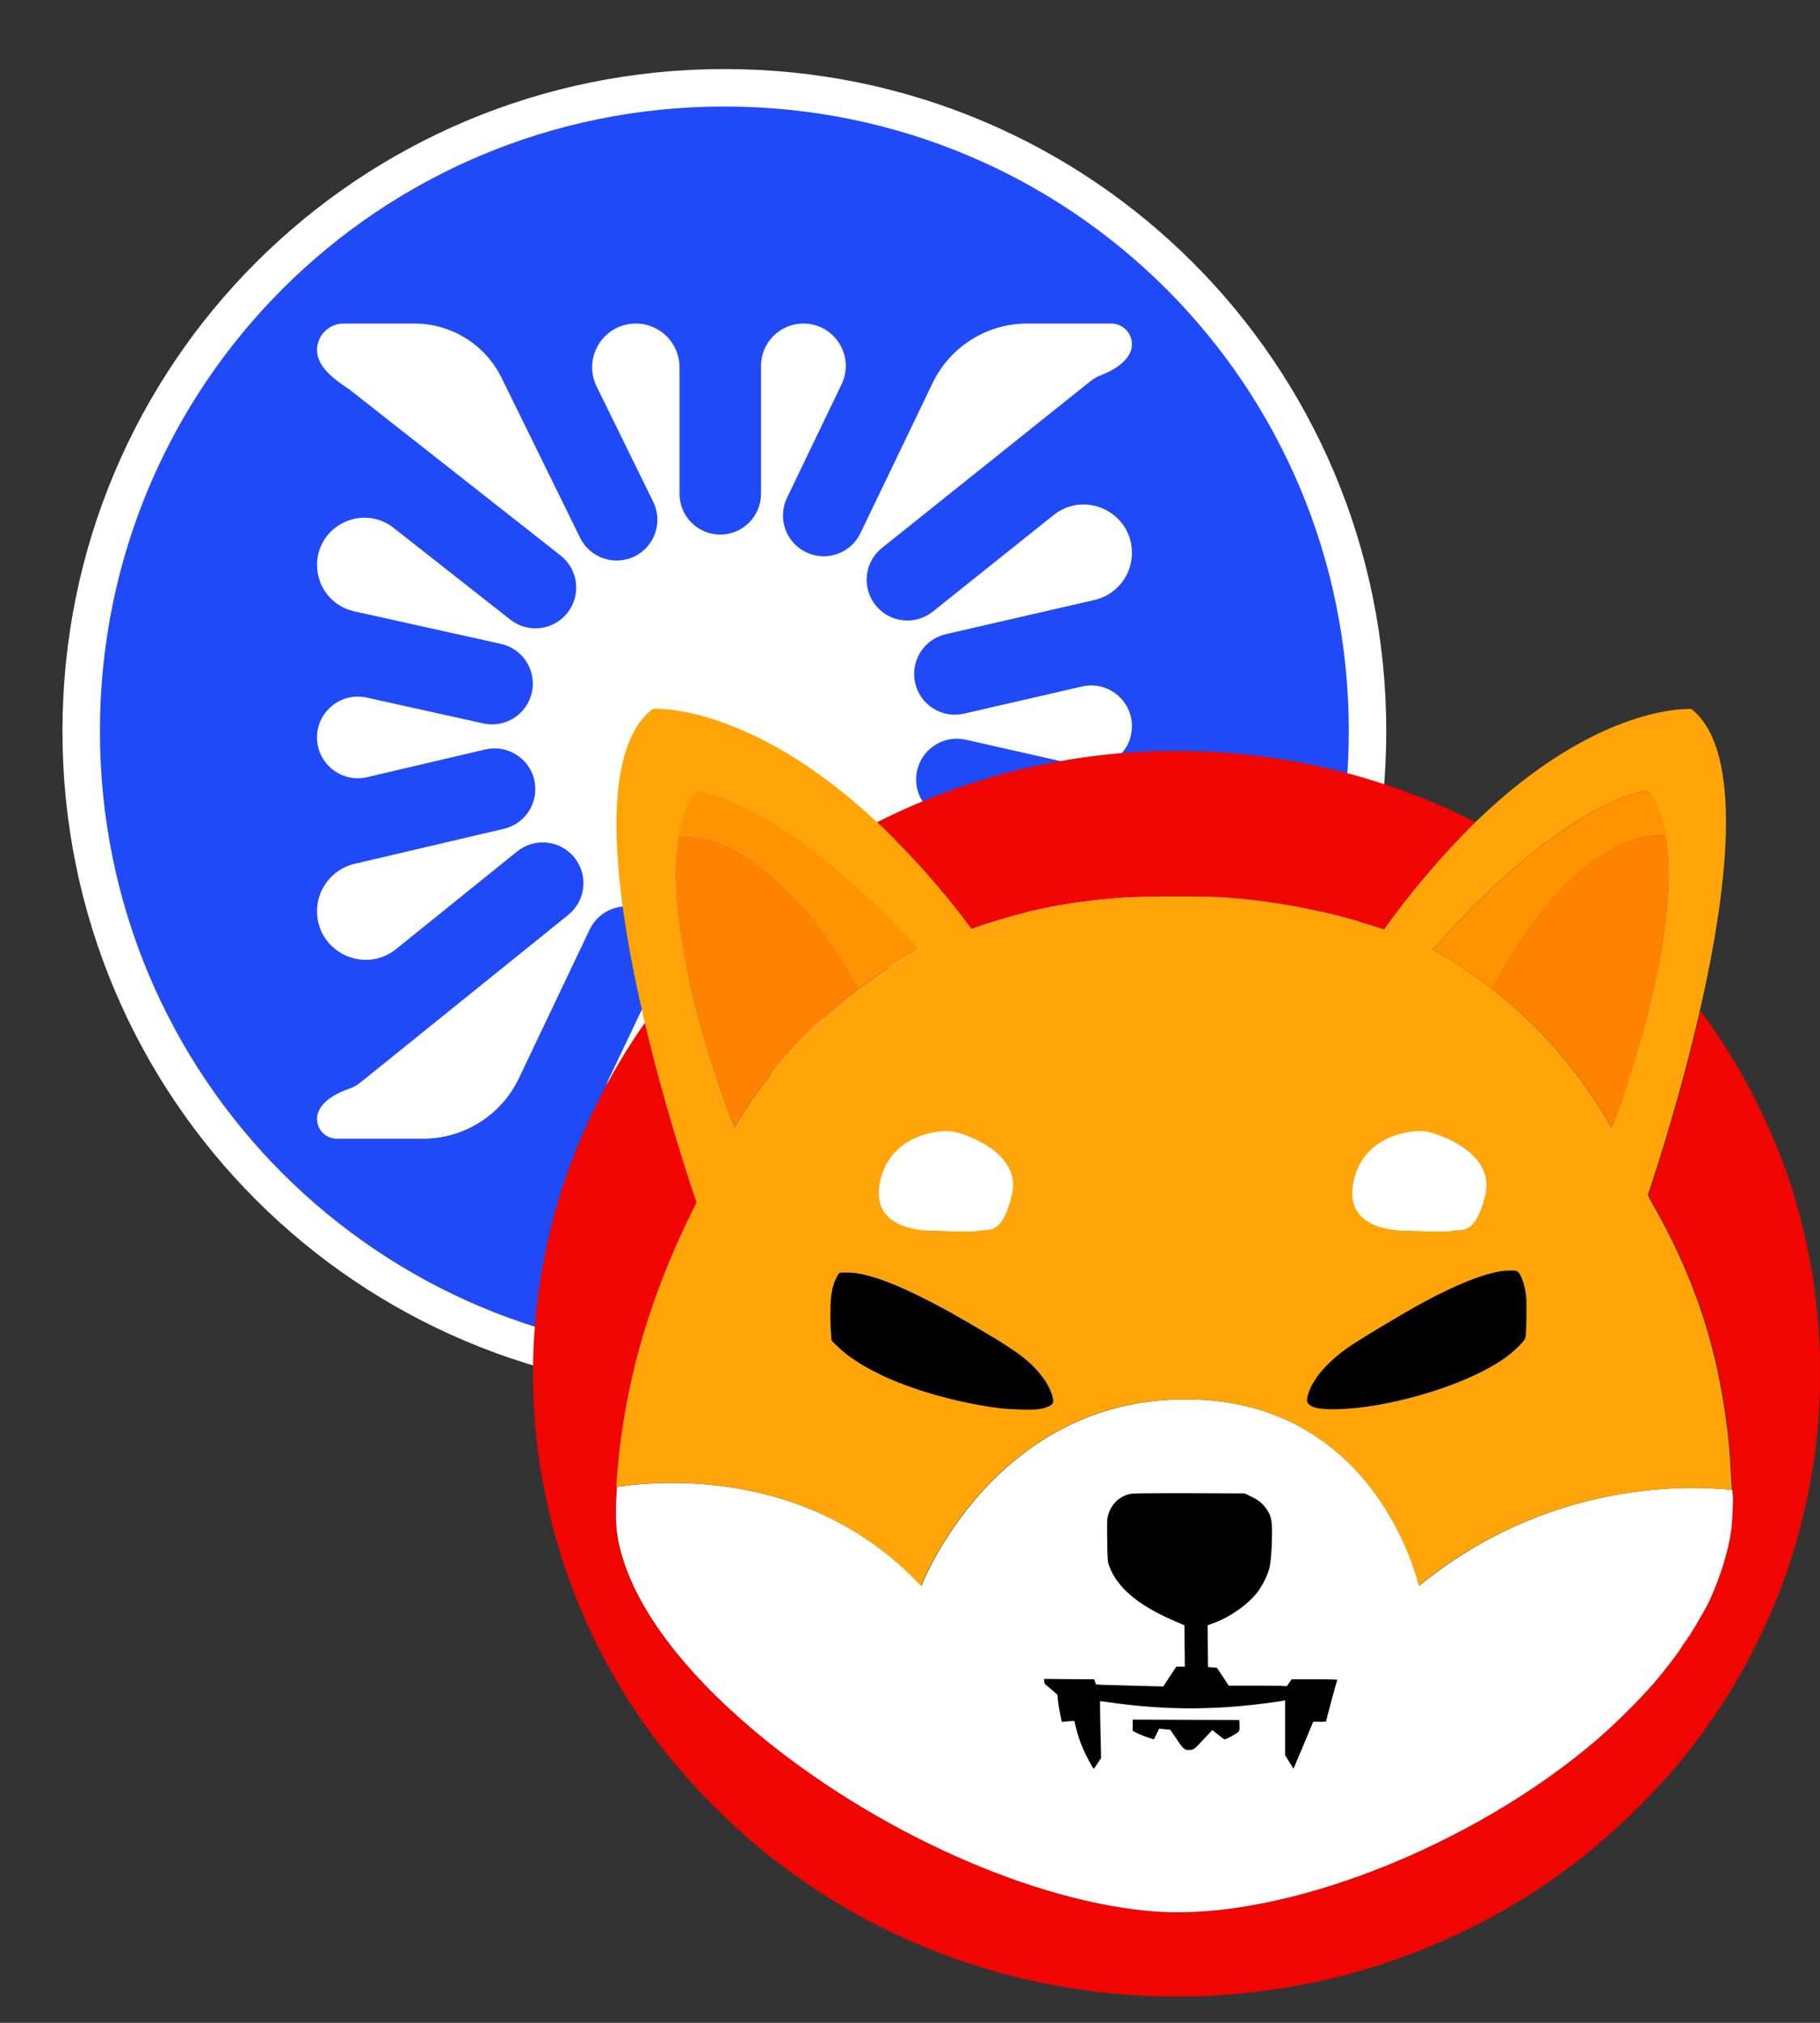<svg width="36" height="40" viewBox="0 0 36 40" fill="none" xmlns="http://www.w3.org/2000/svg">
<rect x="0" y="0" width="36" height="40" fill="#333333" stroke="none"/>
<path d="M14.328 27.18C21.378 27.18 27.05 21.507 27.05 14.458C27.05 7.409 21.378 1.736 14.328 1.736C7.279 1.736 1.606 7.409 1.606 14.458C1.606 21.507 7.279 27.18 14.328 27.18Z" fill="#204AF8" stroke="white" stroke-width="0.741"/>
<path fill-rule="evenodd" clip-rule="evenodd" d="M9.923 7.475C9.6 6.816 8.93 6.398 8.196 6.398H6.795C6.506 6.398 6.271 6.633 6.271 6.922C6.271 7.256 6.616 7.504 6.894 7.69C6.911 7.702 6.927 7.713 6.943 7.726L11.089 10.985C11.439 11.26 11.5 11.767 11.225 12.117C10.95 12.467 10.443 12.528 10.093 12.252L7.786 10.439C7.172 9.956 6.271 10.393 6.271 11.175C6.271 11.614 6.577 11.994 7.005 12.088L9.908 12.732C10.342 12.828 10.617 13.258 10.52 13.693C10.424 14.127 9.994 14.401 9.559 14.305L7.253 13.794C6.749 13.683 6.271 14.066 6.271 14.582C6.271 15.102 6.756 15.486 7.263 15.368L9.599 14.82C10.033 14.719 10.466 14.987 10.568 15.421C10.669 15.854 10.4 16.288 9.967 16.389L7.013 17.082C6.579 17.184 6.271 17.571 6.271 18.017C6.271 18.825 7.207 19.273 7.836 18.766L10.229 16.837C10.576 16.557 11.083 16.612 11.363 16.958C11.642 17.305 11.587 17.812 11.241 18.091L7.135 21.401C7.058 21.463 6.973 21.509 6.884 21.538C6.609 21.63 6.271 21.836 6.271 22.126C6.271 22.342 6.447 22.517 6.663 22.517H8.37C9.18 22.517 9.917 22.051 10.265 21.32L11.663 18.382C11.854 17.98 12.335 17.809 12.737 18.001C13.139 18.192 13.31 18.673 13.119 19.075L12.046 21.329C11.784 21.881 12.185 22.517 12.796 22.517C13.256 22.517 13.629 22.143 13.627 21.683L13.617 19.151C13.615 18.706 13.974 18.344 14.419 18.342C14.864 18.34 15.227 18.7 15.228 19.145L15.239 21.673C15.241 22.14 15.619 22.517 16.086 22.517C16.711 22.517 17.121 21.862 16.848 21.3L15.728 18.995C15.533 18.595 15.7 18.112 16.101 17.918C16.501 17.723 16.983 17.89 17.178 18.291L18.7 21.423C19.025 22.092 19.703 22.517 20.447 22.517H21.887C22.165 22.517 22.39 22.292 22.39 22.014C22.39 21.685 22.046 21.444 21.767 21.271C21.741 21.254 21.715 21.236 21.69 21.216L17.557 17.941C17.209 17.664 17.15 17.157 17.426 16.808C17.703 16.459 18.21 16.401 18.559 16.677L20.868 18.508C21.483 18.996 22.39 18.558 22.39 17.772C22.39 17.333 22.086 16.953 21.658 16.856L18.749 16.199C18.315 16.101 18.043 15.67 18.141 15.236C18.239 14.802 18.67 14.529 19.104 14.627L21.406 15.147C21.91 15.261 22.39 14.877 22.39 14.361C22.39 13.842 21.908 13.459 21.403 13.575L19.068 14.112C18.635 14.212 18.202 13.941 18.102 13.507C18.003 13.074 18.273 12.641 18.707 12.541L21.649 11.864C22.082 11.765 22.39 11.378 22.39 10.933C22.39 10.132 21.463 9.686 20.838 10.187L18.451 12.094C18.104 12.372 17.596 12.315 17.319 11.968C17.041 11.62 17.097 11.113 17.445 10.835L21.564 7.542C21.631 7.489 21.704 7.447 21.781 7.418C22.056 7.313 22.39 7.103 22.39 6.808C22.39 6.582 22.207 6.398 21.98 6.398H20.317C19.52 6.398 18.793 6.855 18.448 7.573L17.02 10.543C16.827 10.944 16.346 11.113 15.944 10.92C15.543 10.727 15.374 10.245 15.567 9.844L16.646 7.6C16.914 7.044 16.509 6.398 15.891 6.398C15.428 6.398 15.053 6.774 15.053 7.237V9.765C15.053 10.21 14.692 10.571 14.247 10.571C13.802 10.571 13.441 10.21 13.441 9.765V7.262C13.441 6.785 13.054 6.398 12.577 6.398C11.938 6.398 11.52 7.069 11.802 7.643L12.921 9.923C13.117 10.323 12.952 10.806 12.553 11.002C12.153 11.198 11.67 11.033 11.474 10.633L9.923 7.475Z" fill="white"/>
<g clip-path="url(#clip0_1_11858)">
<path d="M29.184 16.256C28.521 16.912 27.914 17.622 27.374 18.379L27.204 18.324C26.22 18.006 25.2 17.81 24.172 17.743C23.863 17.72 22.708 17.72 22.331 17.743C21.192 17.818 20.319 17.987 19.327 18.328C19.287 18.344 19.252 18.355 19.216 18.367C18.656 17.614 18.033 16.908 17.347 16.26C20.64 14.593 24.494 14.393 27.942 15.707C28.311 15.844 28.672 16.005 29.025 16.178L29.184 16.256Z" fill="#F00500"/>
<path d="M35.325 31.138C34.825 32.547 34.075 33.853 33.103 34.991C32.575 35.603 31.992 36.164 31.365 36.674C29.897 37.843 28.183 38.679 26.354 39.118C24.33 39.601 22.219 39.601 20.195 39.118C18.362 38.679 16.651 37.843 15.183 36.674C14.556 36.164 13.973 35.603 13.445 34.991C10.648 31.723 9.798 27.234 11.223 23.189C11.493 22.44 11.83 21.718 12.235 21.031C12.421 20.717 12.652 20.364 12.763 20.219C13.143 21.839 13.612 23.264 13.786 23.778C13.774 23.805 13.759 23.837 13.743 23.864C12.818 25.716 12.318 27.501 12.199 29.4C12.199 29.424 12.195 29.451 12.195 29.475C12.163 30.044 12.179 30.314 12.274 30.671C12.572 31.789 13.489 33.021 14.925 34.23C17.278 36.207 20.469 37.636 22.885 37.8C25.405 37.969 29.123 36.513 31.599 34.387C31.988 34.045 32.353 33.684 32.695 33.3C32.941 33.017 33.306 32.531 33.278 32.531C33.27 32.531 33.278 32.523 33.294 32.515C33.306 32.507 33.318 32.496 33.31 32.488C33.306 32.484 33.314 32.472 33.325 32.468C33.337 32.464 33.345 32.456 33.341 32.449C33.337 32.441 33.341 32.433 33.357 32.429C33.369 32.425 33.373 32.413 33.369 32.405C33.365 32.398 33.369 32.39 33.377 32.39C33.385 32.39 33.393 32.378 33.393 32.37C33.393 32.362 33.401 32.35 33.409 32.35C33.417 32.35 33.425 32.343 33.425 32.335C33.437 32.303 33.456 32.272 33.476 32.245C33.536 32.154 33.774 31.735 33.806 31.664C34.032 31.158 34.175 30.706 34.242 30.255C34.274 30.04 34.294 29.643 34.278 29.549C34.274 29.533 34.274 29.506 34.27 29.463C34.262 29.384 34.258 29.267 34.25 29.149C34.242 28.972 34.226 28.725 34.214 28.604C34.044 26.822 33.583 25.367 32.71 23.825C32.675 23.766 32.643 23.707 32.623 23.66C32.615 23.648 32.611 23.636 32.607 23.628C32.73 23.264 33.234 21.737 33.635 19.991L33.643 19.999L33.703 20.078C33.806 20.215 34.079 20.623 34.203 20.819C34.762 21.722 35.199 22.691 35.508 23.703C36.226 26.14 36.167 28.737 35.325 31.138Z" fill="#F00500"/>
<path d="M30.176 26.449C30.165 26.512 29.978 26.7 29.791 26.838C29.244 27.234 28.264 27.603 27.268 27.779C26.7 27.881 26.133 27.897 25.962 27.815C25.851 27.76 25.835 27.716 25.875 27.575C25.958 27.281 26.228 26.959 26.649 26.657C26.863 26.504 27.732 25.982 28.137 25.763C28.803 25.402 29.343 25.186 29.708 25.135C29.823 25.119 29.962 25.115 30.006 25.135C30.077 25.162 30.157 25.37 30.188 25.621C30.204 25.755 30.196 26.343 30.176 26.449Z" fill="black"/>
<path d="M20.827 27.748C20.803 27.796 20.684 27.846 20.549 27.866C20.415 27.886 20.002 27.874 19.768 27.846C18.926 27.737 18.034 27.482 17.383 27.168C17.018 26.991 16.756 26.815 16.561 26.622L16.45 26.509L16.438 26.36C16.419 26.101 16.422 25.692 16.454 25.547C16.474 25.426 16.518 25.308 16.577 25.202C16.609 25.163 16.609 25.163 16.752 25.163C16.927 25.163 17.073 25.19 17.311 25.265C17.799 25.414 18.526 25.775 19.41 26.301C20.141 26.732 20.415 26.944 20.625 27.235C20.768 27.415 20.863 27.67 20.827 27.748Z" fill="black"/>
<path d="M26.442 33.209C26.442 33.221 26.394 33.409 26.334 33.633C26.275 33.856 26.227 34.037 26.227 34.045C26.184 34.049 26.144 34.053 26.1 34.049H25.973L25.799 34.457C25.704 34.68 25.616 34.888 25.604 34.92L25.581 34.975L25.497 34.841L25.414 34.708V33.621L25.382 33.629C25.315 33.645 24.835 33.707 24.624 33.727C23.755 33.813 22.882 33.794 22.017 33.672C21.878 33.652 21.759 33.637 21.755 33.641C21.751 33.645 21.755 33.896 21.763 34.206L21.775 34.763L21.708 34.865C21.672 34.92 21.636 34.967 21.636 34.971C21.624 34.983 21.585 34.92 21.493 34.739C21.394 34.551 21.323 34.351 21.271 34.143L21.243 34.029L21.12 34.037L20.997 34.049L20.966 33.904C20.95 33.825 20.93 33.703 20.922 33.637L20.91 33.511L20.807 33.421C20.747 33.37 20.688 33.319 20.676 33.311C20.656 33.295 20.648 33.268 20.648 33.244V33.197L21.144 33.201L21.64 33.205L21.656 33.256L21.672 33.307L21.843 33.315C21.938 33.319 22.239 33.327 22.509 33.335L23.005 33.346L23.132 33.15L23.263 32.954H23.43L23.426 32.546L23.422 32.138L23.204 32.044C22.501 31.738 22.089 31.389 21.934 30.965C21.902 30.878 21.902 30.847 21.894 30.455C21.89 30.066 21.89 30.031 21.918 29.945C21.974 29.748 22.128 29.596 22.327 29.544C22.394 29.525 22.573 29.525 23.509 29.525L24.612 29.529L24.735 29.588C24.882 29.658 24.95 29.709 25.033 29.819C25.128 29.945 25.156 30.043 25.156 30.282C25.156 30.623 25.132 30.918 25.096 31.035C25.045 31.196 24.965 31.349 24.866 31.487C24.668 31.738 24.307 31.989 23.977 32.103L23.882 32.138L23.886 32.55L23.89 32.962L23.977 32.97L24.065 32.978L24.184 33.154L24.299 33.331H24.831C25.124 33.331 25.382 33.335 25.406 33.339C25.446 33.346 25.454 33.343 25.493 33.276L25.541 33.205H25.997C26.338 33.19 26.442 33.197 26.442 33.209Z" fill="black"/>
<path d="M24.351 34.336C24.276 34.379 24.224 34.398 24.212 34.39C24.201 34.386 24.145 34.339 24.086 34.296L23.978 34.21L23.867 34.328C23.625 34.587 23.617 34.598 23.546 34.602C23.435 34.614 23.411 34.594 23.276 34.394C23.205 34.292 23.149 34.206 23.149 34.206C23.149 34.206 23.098 34.198 23.038 34.194L22.927 34.182L22.875 34.288L22.824 34.394L22.732 34.367C22.661 34.343 22.59 34.316 22.522 34.284L22.403 34.226V34.002L23.459 34.006L24.514 34.01L24.518 34.116C24.522 34.241 24.526 34.237 24.351 34.336Z" fill="black"/>
<path d="M34.273 29.55C34.269 29.534 34.269 29.507 34.265 29.464C33.313 29.362 30.595 29.299 28.071 31.359C28.071 31.359 27.257 27.671 23.448 27.671C19.639 27.671 18.226 31.359 18.226 31.359C16.091 29.087 13.234 29.252 12.202 29.401C12.202 29.424 12.198 29.452 12.198 29.476C12.166 30.044 12.182 30.315 12.278 30.672C12.575 31.79 13.492 33.022 14.928 34.231C17.281 36.208 20.472 37.636 22.888 37.801C25.408 37.97 29.126 36.514 31.602 34.388C31.991 34.046 32.356 33.685 32.698 33.301C32.944 33.018 33.309 32.532 33.281 32.532C33.273 32.532 33.281 32.524 33.297 32.516C33.309 32.508 33.321 32.497 33.313 32.489C33.309 32.485 33.317 32.473 33.328 32.469C33.34 32.465 33.348 32.457 33.344 32.45C33.34 32.442 33.344 32.434 33.36 32.43C33.372 32.426 33.376 32.414 33.372 32.406C33.368 32.398 33.372 32.391 33.38 32.391C33.388 32.391 33.396 32.379 33.396 32.371C33.396 32.363 33.404 32.351 33.412 32.351C33.42 32.351 33.428 32.343 33.428 32.336C33.44 32.304 33.459 32.273 33.479 32.245C33.539 32.155 33.777 31.735 33.809 31.665C34.035 31.159 34.178 30.707 34.245 30.256C34.269 30.041 34.289 29.644 34.273 29.55ZM24.353 34.337C24.277 34.38 24.226 34.4 24.214 34.392C24.202 34.388 24.146 34.341 24.087 34.297L23.98 34.211L23.869 34.329C23.626 34.588 23.619 34.6 23.547 34.603C23.436 34.615 23.412 34.596 23.277 34.395C23.206 34.294 23.15 34.207 23.15 34.207C23.15 34.207 23.099 34.199 23.039 34.195L22.928 34.184L22.877 34.29L22.825 34.395L22.734 34.368C22.662 34.344 22.591 34.317 22.523 34.286L22.404 34.227V34.003L23.46 34.007L24.515 34.011L24.519 34.117C24.523 34.242 24.527 34.239 24.353 34.337ZM26.337 33.63C26.277 33.854 26.23 34.035 26.23 34.042C26.186 34.046 26.146 34.05 26.103 34.046H25.976L25.805 34.458C25.71 34.682 25.622 34.89 25.61 34.921L25.587 34.976L25.503 34.843L25.42 34.709V33.623L25.388 33.63C25.321 33.646 24.841 33.709 24.63 33.728C23.761 33.815 22.888 33.795 22.023 33.674C21.884 33.654 21.765 33.638 21.761 33.642C21.758 33.646 21.761 33.897 21.769 34.207L21.781 34.764L21.714 34.866C21.678 34.921 21.642 34.968 21.642 34.972C21.631 34.984 21.591 34.921 21.5 34.741C21.4 34.553 21.329 34.352 21.277 34.144L21.25 34.031L21.127 34.038L21.003 34.05L20.972 33.905C20.956 33.827 20.936 33.705 20.928 33.638L20.916 33.513L20.813 33.422C20.753 33.371 20.694 33.321 20.682 33.313C20.662 33.297 20.654 33.27 20.654 33.246V33.199L21.15 33.203L21.646 33.207L21.662 33.258L21.678 33.309L21.849 33.317C21.944 33.321 22.245 33.328 22.515 33.336L23.011 33.348L23.138 33.152L23.269 32.956H23.436L23.432 32.548L23.428 32.139L23.21 32.045C22.507 31.739 22.095 31.39 21.94 30.966C21.908 30.88 21.908 30.849 21.9 30.456C21.896 30.068 21.896 30.033 21.924 29.946C21.98 29.75 22.134 29.597 22.333 29.546C22.4 29.526 22.579 29.526 23.515 29.526L24.619 29.53L24.741 29.589C24.888 29.66 24.956 29.711 25.039 29.821C25.134 29.946 25.162 30.044 25.162 30.284C25.162 30.625 25.138 30.919 25.103 31.037C25.051 31.198 24.972 31.351 24.872 31.488C24.674 31.739 24.313 31.99 23.984 32.104L23.888 32.139L23.892 32.551L23.896 32.964L23.984 32.971L24.071 32.979L24.19 33.156L24.305 33.332H24.837C25.13 33.332 25.388 33.336 25.412 33.34C25.452 33.348 25.46 33.344 25.499 33.277L25.547 33.207H26.003C26.357 33.207 26.46 33.211 26.46 33.222C26.448 33.218 26.396 33.411 26.337 33.63Z" fill="white"/>
<path d="M34.237 29.149C34.23 28.973 34.214 28.725 34.202 28.604C34.031 26.822 33.571 25.367 32.698 23.825C32.662 23.766 32.63 23.707 32.611 23.66C32.602 23.648 32.599 23.637 32.595 23.629C32.718 23.264 33.222 21.738 33.622 19.992C34.166 17.622 34.511 14.852 33.456 14.02C33.456 14.02 31.63 13.887 29.186 16.256C28.523 16.912 27.916 17.622 27.377 18.379L27.206 18.324C26.222 18.006 25.202 17.81 24.174 17.743C23.865 17.72 22.71 17.72 22.333 17.743C21.194 17.818 20.321 17.987 19.329 18.328C19.289 18.344 19.254 18.355 19.218 18.367C18.659 17.614 18.035 16.908 17.349 16.26C14.805 13.879 12.913 14.016 12.913 14.016C11.794 14.875 12.175 17.771 12.754 20.219C13.135 21.84 13.603 23.264 13.778 23.778C13.766 23.805 13.75 23.837 13.734 23.864C12.809 25.716 12.309 27.501 12.19 29.4C13.226 29.251 16.079 29.082 18.218 31.358C18.218 31.358 19.631 27.67 23.44 27.67C27.25 27.67 28.063 31.358 28.063 31.358C30.587 29.298 33.305 29.365 34.257 29.463C34.253 29.384 34.245 29.267 34.237 29.149ZM14.528 22.299C14.528 22.299 13.044 18.63 13.425 16.535C13.488 16.182 13.607 15.872 13.794 15.636C13.794 15.636 15.476 15.801 18.19 18.783C18.19 18.783 17.674 19.03 16.984 19.556C16.984 19.556 16.98 19.56 16.976 19.56C16.226 20.129 15.266 21.031 14.528 22.299ZM20.825 27.748C20.801 27.796 20.682 27.846 20.547 27.866C20.412 27.886 20 27.874 19.766 27.846C18.924 27.737 18.032 27.482 17.381 27.168C17.016 26.991 16.754 26.815 16.559 26.622L16.448 26.509L16.436 26.36C16.416 26.101 16.421 25.692 16.452 25.547C16.472 25.426 16.516 25.308 16.575 25.202C16.607 25.163 16.607 25.163 16.75 25.163C16.924 25.163 17.071 25.19 17.309 25.265C17.797 25.414 18.524 25.775 19.409 26.301C20.139 26.732 20.412 26.944 20.623 27.234C20.766 27.415 20.861 27.67 20.825 27.748ZM30.174 26.45C30.162 26.512 29.976 26.701 29.789 26.838C29.241 27.234 28.261 27.603 27.265 27.78C26.698 27.882 26.131 27.898 25.96 27.815C25.849 27.76 25.833 27.717 25.873 27.576C25.956 27.282 26.226 26.96 26.646 26.658C26.861 26.505 27.73 25.983 28.134 25.763C28.801 25.402 29.341 25.186 29.706 25.135C29.821 25.12 29.96 25.116 30.003 25.135C30.075 25.163 30.154 25.371 30.186 25.622C30.202 25.755 30.194 26.344 30.174 26.45ZM29.515 19.556L29.507 19.552C28.841 19.026 28.341 18.779 28.341 18.779C30.964 15.797 32.587 15.633 32.587 15.633C32.765 15.872 32.88 16.178 32.944 16.531C33.313 18.626 31.88 22.299 31.88 22.299C31.281 21.243 30.476 20.309 29.515 19.556Z" fill="#FFA409"/>
<path d="M32.949 16.532C32.639 16.492 31.175 16.485 29.517 19.557L29.509 19.553C28.842 19.027 28.342 18.78 28.342 18.78C30.965 15.798 32.588 15.633 32.588 15.633C32.77 15.872 32.886 16.178 32.949 16.532Z" fill="#FF9300"/>
<path d="M31.884 22.298C31.281 21.239 30.479 20.309 29.515 19.556C31.174 16.484 32.634 16.491 32.947 16.531C33.316 18.63 31.884 22.298 31.884 22.298Z" fill="#FF8300"/>
<path d="M33.012 16.544C32.993 16.54 32.973 16.536 32.953 16.532L33.012 16.544Z" fill="#FF8300"/>
<path d="M18.189 18.78C18.189 18.78 17.673 19.027 16.983 19.553C16.983 19.553 16.979 19.557 16.975 19.557C15.256 16.48 13.745 16.492 13.419 16.532C13.483 16.178 13.602 15.868 13.788 15.633C13.792 15.633 15.475 15.798 18.189 18.78Z" fill="#FF9300"/>
<path d="M16.978 19.556C16.224 20.129 15.264 21.027 14.526 22.298C14.526 22.298 13.042 18.63 13.423 16.531C13.744 16.491 15.26 16.484 16.978 19.556Z" fill="#FF8300"/>
<path d="M13.424 16.532C13.404 16.536 13.38 16.54 13.36 16.544L13.424 16.532Z" fill="#FF8300"/>
<path d="M27.872 24.335C27.872 24.335 26.602 24.413 26.761 23.432C26.92 22.451 27.912 22.334 28.19 22.373C28.467 22.412 29.578 22.804 29.38 23.628C29.182 24.452 28.904 24.295 28.745 24.335C28.586 24.374 27.872 24.335 27.872 24.335Z" fill="white"/>
<path d="M18.508 24.335C18.508 24.335 17.238 24.413 17.397 23.432C17.556 22.451 18.548 22.334 18.826 22.373C19.103 22.412 20.214 22.804 20.016 23.628C19.818 24.452 19.54 24.295 19.381 24.335C19.222 24.374 18.508 24.335 18.508 24.335Z" fill="white"/>
</g>
<defs>
<clipPath id="clip0_1_11858">
<rect width="25.463" height="25.463" fill="white" transform="translate(10.536 14.017)"/>
</clipPath>
</defs>
</svg>
